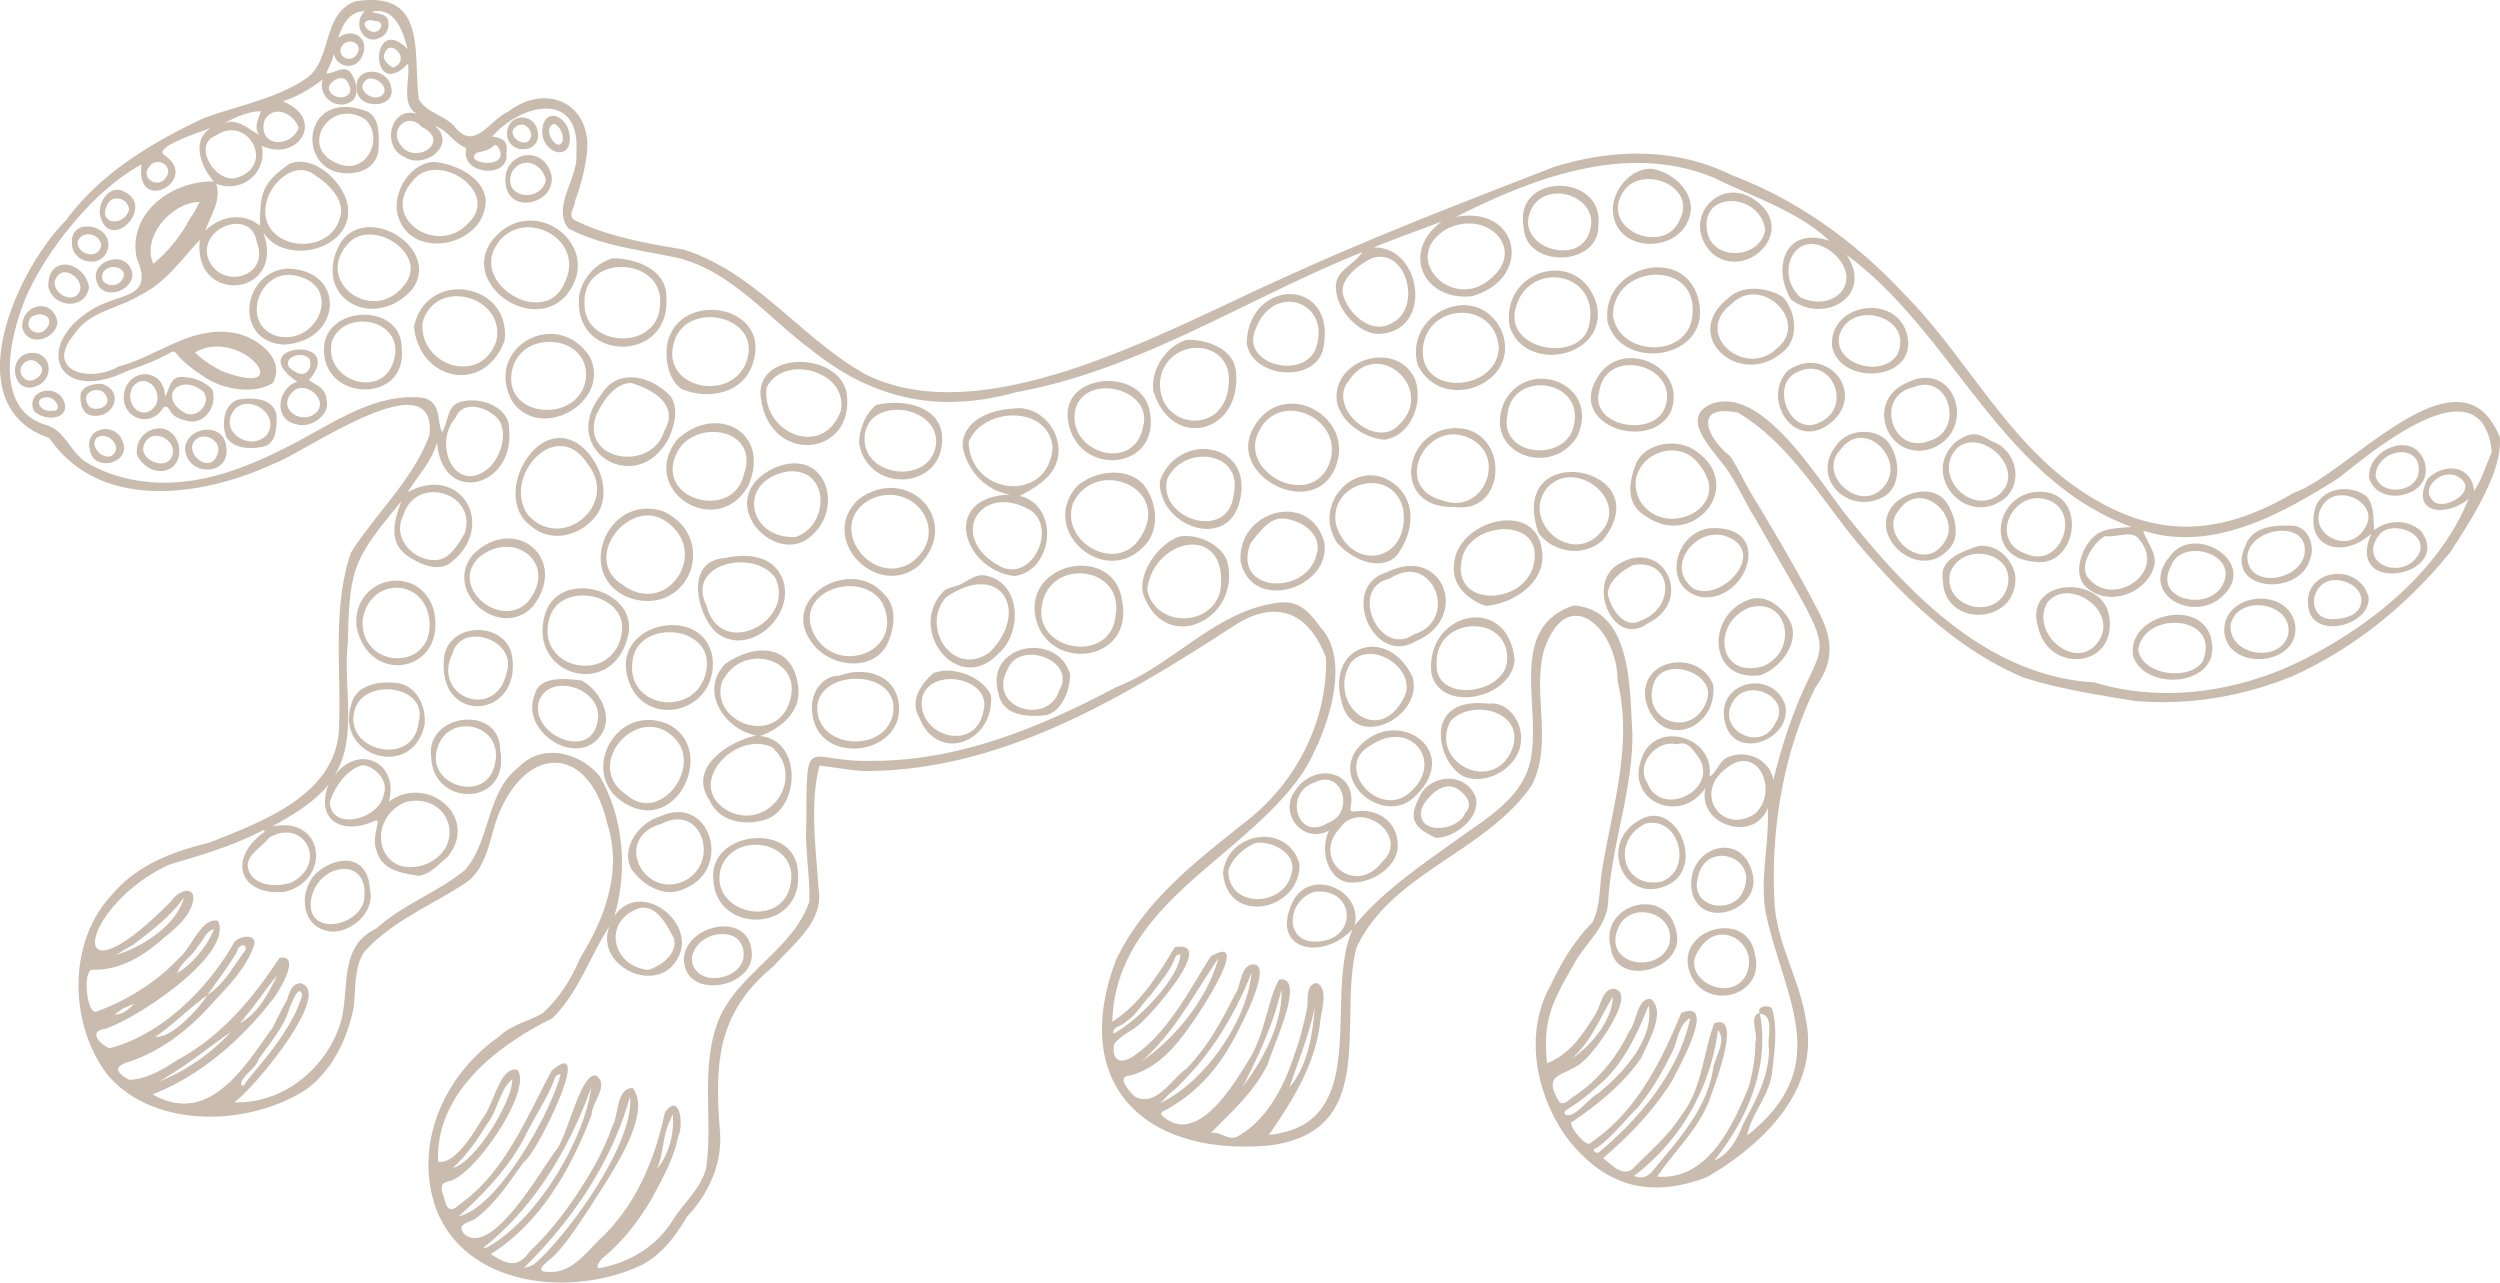 <svg xmlns="http://www.w3.org/2000/svg" width="2108.668" height="1081.778" viewBox="0 0 2108.668 1081.778"
  class="leopard">
  <g id="Group_353" data-name="Group 353" transform="translate(-968 -933)">
    <g id="Group_54" data-name="Group 54" transform="translate(968 933)" style="isolation: isolate">
      <path id="Path_1" data-name="Path 1" d="M141.1,119.476l-.054-.007.016.019Z" transform="translate(6.069 701.227)"
        fill="#c9bcae" />
      <path id="Path_2" data-name="Path 2" d="M143.645,121.252c-.032-.011-.5.021-.193.086v-.011Z"
        transform="translate(28.432 718.778)" fill="#c9bcae" />
      <path id="Path_3" data-name="Path 3"
        d="M2235.707,412.3c-33.812-81.8-127.379,31.6-174.1,47.442C1991.457,501.1,1933.5,497.09,1869.016,448.03c-54.458-42.8-86.674-106.566-134.782-155.311-41.041-44.109-89.735-79.773-146.288-101.138-47.391-23.363-99.971-22.408-149.751-6.948-77.35,30.029-155,59.895-230.585,94.6-94.175,41.916-249.125,130.559-349.9,80.565-54.642-30.322-92.47-85.971-153.648-105.383-31.457-5.363-63.554-10.748-92.395-24.98-5.9-4.017.554-10.476.662-16.165a176.324,176.324,0,0,0,9.942-39.615C627.234,131.8,588.559,112.981,556.05,138c-16.738,7.589-28.656,34.664-46.111,11.757-8.64-8.9-23.229-11.128-29.34-22.245-5.221-38.193,7.957-92.409-53.817-82.443-28.732,10.9-18.768,50.591-42.127,65.572-25.747,17.11-57.834,22.462-86.283,33.253-43.571,20.54-86.349,46.237-115.255,85.6-41.855,41.83-94.012,156.6-14.22,183.863,42.865,62.261,128.7,49.559,189.414,21.615,24.672-8.566,137.723-89.728,131.243-24.145-13.785,37.454-45.231,65.952-66.289,99.249-15.62,45.77-8.26,97.4-9.965,145.388-.315,58.19-64.183,81.119-109.23,99.064-30.936,7.7-60.645,18.347-81.964,43.61-38.154,40.017-36.808,109.7-3.842,152.651,39.315,45.879,119.944,43.165,167.693,11.725,22.23-16.632,34.637-43.013,39.728-69.47,1.824-15.275.033-32.982,8.9-46.411,23.088-25.415,55.587-38.725,84-57.115,18.127-11.389,20.928-33.9,27.017-52.708,22.827-65.236,78.013-67.548,93.925,1.856,12.657,39.571-1.693,79.121-22.719,112.939-7.424,17.717-17.6,33.948-31.923,46.975-12.255,7-26.789,9.781-37.21,20.052-46.035,32.384-71.814,90.433-52.537,144.965,25.693,66.517,115.222,74.627,172.9,47.507,17.216-8.631,29.1-24.774,38.719-40.983,18.117-19.107,29.981-44.826,27.809-71.522-4.559-57.929-2.627-100.682,45.557-140.025,16.119-18.749,42.311-37.107,37.633-64.975-2.2-33.72-7.663-71.478.727-103.993,11.777,1.433,24.738,3.789,37.036,4.592,116.5.554,220.468-62.7,315.11-124.11,35.256-21.333,61.318-7.969,75.114,28.693,1.216,52.664-24.488,103.787-65.54,136.443-42.789,33.98-87.771,68-111.673,118.53-39.261,104.373,23.88,165.527,129,156.31,93.535-11.54,58.061-104.188,73.823-166.753,29.568-63.586,110.435-81.054,148.274-137.724,17.617-35.424,0-76.2,9.943-113.286,20.038-58.4,62.164-17.772,62.11,26.207,13.2,54.021-5.232,108.781-13.589,162.172-1.7,13.733-1.314,28.607-7.642,41.178-15.066,15.2-26.311,33.883-35.4,53.359-22.968,40.809-11.984,94.081,15.381,130.309,31.533,39.517,69.09,49.19,116.319,31.364,47.489-27.3,96.443-74.681,83.493-134.282-5.384-33.231-24.216-63.054-26.235-97.164-3.234-61.6,7.088-126.249,34.669-182.017,17.856-24.405,13.547-44.174-.445-69.22-15.381-29.8-32.835-58.939-49.974-87.774-7.946-12.17-13.612-25.48-21.547-37.7-20.71-16.339-31.207-44.641,6.654-36.705,45.438,27.13,71.586,76.1,105.377,115.392,38,43.74,80.91,84.853,134.825,107.728,30.208,9.825,62.425,14.645,93.48,19.856,45.937,4.115,91.385-3.463,134.034-20.866,52.3-23.667,96.835-60.155,132.926-104.525C2210.2,484.605,2238.931,441.049,2235.707,412.3ZM1645.866,294.673c-23.229-21.8-2.833-61.881,27.842-37.194C1699.782,280.972,1674.794,308.113,1645.866,294.673Zm-1116.4-122c5.047-1.183,10.6-2.117,14.2-5.721,1.01-.9,1.856-1.086,3.376.38C560.207,187.8,516.431,182.125,529.467,172.669Zm-46.512-21.789c25.921,12.68-5.992,32.743-17.639,15.318C454.928,153.16,471.438,137.69,482.955,150.881Zm-42.93-90.119c3.072,1.509,7.989-.337,9.031,4.44C445.246,79.4,425.469,62.108,440.025,60.762ZM350.5,145.214c7.663-13.733,24.6-5.6,28.7,6.416C372.563,169.478,343.939,167.806,350.5,145.214Zm-29.568.228c8.38-3.963,16.922-7.74,26.431-7.665-1.954,6.6-6.567,13.722-1.151,20.008-9.617-5.016-18.909-14.927-30.436-9.695C317.411,147.222,319.267,146.234,320.928,145.442Zm6.578,48.159c-17.378,6.384-39.087-27.3-18.149-35.413C336.124,140.046,360.069,182.972,327.505,193.6Zm-74.56-8.729c5.916-9.8,21.546-1.205,14.382,8.555C261.509,203.5,245.271,194.632,252.945,184.872ZM451.053,713.424c-2.5,20.747-43.864,32.667-45.6,7.241,3.778-12.8,14.209-27.868,27.408-31.342C443.281,689.649,455.34,702.72,451.053,713.424Zm18.3,6.948c38.208-8.924,52.71,39.333,15.511,53.033C445.278,785.663,435.335,734.67,469.354,720.372Zm-115.211,30.2c28.3-17.359,50.355,20.019,19.918,37.2-13.351,5.558-37.394,3.192-37.893-14.938C337.763,763.125,348.5,758.131,354.143,750.575Zm160.279,319.253.043-.293.044-.011Zm.282-.163-.065.044c-.174-.1-.119-.055-.119-.2h.021c21.5-19.379,41.107-40.017,54.99-65.79,7.218-15.329,16.835-29.475,23.728-45.076,2.074-3.441,1.259-8.533,6.947-8.794C591.979,982.141,547.659,1062,514.7,1069.665Zm20.157,26.761c43.484-34.469,72.335-83.6,91.146-135.227-6.372,45.521-46.7,112.678-88.2,134.934C537,1096.534,535.915,1096.307,534.862,1096.426Zm34.387,16.795c40.683-40.179,74.072-88.848,89.421-144.5,3.973,38.54-50.376,113.959-78.87,139.8A20.44,20.44,0,0,1,569.249,1113.22Zm507.824-207.736c9.063-5.667,14.057-15.807,21.525-23.178,5.959-8.7,13.123-16.219,17.725-25.762,1.683-2.616,2.258-8.674,6.567-7.458-1.129,20.28-37.134,56.833-56.444,66.669C1064.926,909.925,1074.283,909.382,1077.073,905.484ZM1447.335,983.8c-1.433-2.117.792-3.517,2.9-4.875a151.1,151.1,0,0,0,24.228-18.64c21.34-17.294,33.378-43.176,43.4-68.341,4.95,28.585-21.883,57.408-42.843,74.388C1467.2,970.156,1455.162,988.036,1447.335,983.8Zm26.464,28.53c13.253-9.391,23.338-22.9,34.919-34.241,12.374-15.4,22.23-32.363,30.621-50.362,3.4-9.054,4.635-20.041,13.655-25.241-9.812,45.651-42.138,84.05-77.035,113.264C1472.724,1017.7,1469.446,1012.647,1473.8,1012.332Zm31.9,23.222c39.131-29.519,64.52-74.258,70.62-122.862,7.9,9.543-3.463,23.537-4.418,34.665-6.024,33.4-30.046,59.21-51.071,84.582C1517.12,1036.488,1511.312,1038.6,1505.7,1035.554Zm67.277-12.669c27.95-34.024,47.228-79.751,38.74-123.817l.065-.217.12-.011.119.076c12.58,1.509,5.319,20.573,7.4,29.421-.011,23.645-11.158,43.653-21.969,63.846C1592.668,1004.57,1585.851,1017.522,1572.978,1022.885Zm641.1-564.769c-1.91-22.256-25.562-24.231-39.261-10.183-14.86,29.822,16.228,32.222,34.713,16.621-23.489,57.864-76.536,102.234-130.646,131.134-55.586,30.463-123.732,42.492-185.1,23.754-87.032-5.016-152.909-70.957-204.707-135.4-25.216-29.768-74.083-117.183-119.162-99.119-23.12,10.932-2.822,32.808,7.012,45.933,13.362,14.971,20.429,34.154,31.25,50.971,86.153,152,51.734,70.979,14.882,219.982-3.191-18.3-24.3-26.663-40.064-18.456-6.035,3.876-7.609,11.692-13.8,15.655,4.787-35.045-47.554-48.322-57.638-14.331-12.7,35.533,33.486,55.107,54.251,23.591-7.533,31.505,40.987,47.03,52.515,17.175,1.476,29.823-6.871,59.08-1.661,88.62,15.8,72.933,58.528,128.637-15.663,187.554,3.495-18.934,19.462-34.263,21.167-54.531,1.845-16.762,4.819-36.738-.413-52.816-2.768-3-12.732-2.073-10.366,4.19-9.53,2.074-.738,17.674-3.528,24.709.163,12.409-2.247,24.828-5.33,36.792-13.687,33.7-34.941,79.773-77.447,76.353,14.35-21.257,33.617-38.822,43.429-62.967,3.528-10.487,29.709-75.864,4.755-66.343-9.465,24.318-10.139,55.27-27.756,77.449-11,17.512-26.7,30.637-41.009,45.184-9.031,7.263-17.943-3.7-25.1-8.87,22.448-19.161,43-40.559,58.517-65.746,4.971-10.3,38.6-69.014,7.435-56.811-16.749,41.026-38.067,83.768-76.427,109.562-3.354,5.417-20.939-17.033-15.349-17.729,21.872-14.927,43.027-32.015,58.214-54.086,5.417-12.984,21.329-38.811,7.837-49.538-11.723-.651-11.712,19.628-18.094,27.293-10.985,22.852-27.419,42.774-48.889,56.387-2.877,2.475-7.153,6.525-10.377,2.823-15.2-25.133,5.579-20.551,20.135-33.655,8.847-6.481,47.782-58.9,25.671-61.414-9.422.782-10.377,13.94-14.654,20.627-10.3,17.023-21.85,34.784-41.226,42.155-4.277-38.963,6.393-54.673,24.336-86.558,9.932-16.35,26.073-29.073,27.213-49.516,2.67-47.844,20.765-93.679,20.439-141.816-2.475-37.237.228-104.579-49.595-108.173-60.6,20.269-21.948,95.731-39.228,140.351-10.725,25.936-35.56,40.125-57.248,55.78-31.033,22.332-63.662,44.077-88.2,73.726,7.066-29.4-35.983-48.517-51.418-21.463-21.742,41.992,23.544,52.545,49.855,24.47-25.584,56,17.932,164.843-70.805,173.658,20.19-28.878,39.435-59.927,43.365-95.894.977-9.4,7.066-26.728-2.659-32.113-10.735.608-6.8,15.774-8.868,23.167-2.757,12.452-5.568,24.709-10.16,36.64-8.314,26.273-22.675,55.009-47.3,69.057-7.425,5.244-15.012-3.963-23.294-2.562,17.932-17.967,37.058-35.185,48.314-58.581,2.638-11.7,33.367-74.116,9.194-70.686-9.194,16.458-11.973,44.63-23.718,64.812-13.633,22.451-45.437,77.547-75.212,49.657-2.062-3.821,4.375-3.919,6.177-6.134,19.224-10.758,35.679-27.293,47.424-45.987,5.894-8.24,46.664-82.693,20.266-74.475-8.271,4.907-6.947,17.718-12.418,25.165-10.888,22.158-23.3,44.37-40.683,62.152-12.8,9.011-26.105,33.416-43.711,23.287-4.071-3.811-15.739-16.719-4.321-17.468,25.042-6.112,41.541-27.5,55.283-47.887,5.84-8.273,47.913-72.825,13.308-52.653-18.92,29.67-35.679,63.824-65.291,84.169-11.072,7.458-18.551,3.4-16.206-10.183,6.013-8.2,17.194-11.714,24.087-19.314,8.738-7.751,62.74-68.6,27.2-62.511-14.143,23.113-29.286,48.061-52.819,62.858,2.985-100.128,111.467-137.279,160.921-210.374,18.691-29.681,41.67-91.725,15.478-121.244-12.352-16.545-20.211-25.513-42.518-20.757-49.183,8.859-84.59,52.621-130.831,70.349-63.456,33.644-132.123,62.087-204.925,62.044-57.486,1.889-55.782-26.761-56.227,53.294-1.248,21.962,3.311,43.968,2.5,65.768C794.668,847.8,743.933,867.248,730.723,911.8c-11.712,37.856-2.323,78.09-7.707,116.684-3.951,16.784-17.682,28.867-27.1,42.622-13.319,22.842-35.8,36.911-61.459,42.1-6.469,1.672-1.422-5.407.489-7.665,17.28-14.091,31.131-31.765,42.246-50.981,8.966-16.73,18.5-33.557,22.187-52.371,4.874-9.836,1.053-38.247-11.386-19.563-8.13,38.149-23.337,75.3-51.451,103.363-13.449,12.083-25.866,31.809-45.98,30.734-14.741.141-1.639-8.338,3.278-12.963,11.929-11.594,20.515-26.164,29.9-39.756,13.493-22.245,55.63-79.132,37.177-102.44-13.894.315-11.571,21.908-16.835,31.668a227.7,227.7,0,0,1-18.366,39.061c-14.458,24.492-31.033,47.605-51.755,67.331-10.377,14.558-19.4,10.411-32.835,2.041,41.769-25.773,68.287-72.64,85.22-117.694.065-10.346,15.175-24.785,3.864-32.764-13.037-3.724-24.13,51.122-33.921,62.88-12.852,16.61-53.731,90.52-77.4,70.653-7.034-8.262,3.441-9.489,9.1-12.735,17.107-12.723,28.917-31.006,41.182-48.148,10.052-5.07,60.992-109.237,23.359-76.809-21.536,40.125-39.38,85.787-78.023,113.047-5.232,5.157-10.019,5.233-11.81-3.04-1.552-6.145-6.871-15.177,2.909-16.708,21.3-3.843,71.033-76.548,58.246-93.918-14.74-4.56-20.591,30.93-29.633,40.885-7.034,11.453-23.109,39.224-37.405,36.358-2.29-57.8,49.638-97.859,96.129-120.745,22.339-21.6,31.7-52.252,48.39-77.851-13.145,33.8,41.215,59.829,58.159,26.044,15.381-29.909-32.792-66.2-54.056-34.458,11.474-38.421,7.881-83.225-12.3-118.03-16.521-20.236-48.683-28.259-68.211-7.806-27.766,21.365-23.674,61.957-45.383,86.775-23.066,19.021-52.634,29.182-74.962,49.516-31.652,14.993-22.284,49.9-29.579,77.721-11.245,39.43-48.781,70.273-90.191,68.775,14.046-8.8,84.894-92.811,55.956-100.432-7.924.315-9.27,8.37-11.517,14.384-4.407,7.361-7.967,15.242-11.875,22.875-24.163,33.742-53.861,83.572-101.4,56.464,40.879-15.861,76.232-47.117,102.5-81.6,5.166-6.894,22.87-36.673,4.559-33.536-22.382,34.1-49.551,66.778-86.913,86.6-12.027,7.871-25.269,15.9-39.988,16.252-14.187-8.045-11.1-12.17,2.963-16.154,25.085-9.184,46.284-25.458,64.249-45.011,14.48-15.9,31.272-31.733,38.349-52.631,2.432-10.4-14.806-7.589-17.639-.76C301.736,878.767,263.213,916.655,219.882,928c-8.239-2.985-18.486-14.254-4.147-16.36,25.194-7.317,108.894-62.413,95.467-90.987-13.351-3.941-22.784,23-32.455,30.908-19.093,20.519-44.287,36.2-70.49,45.694-8.054,1.031-11.028-33.6-3.615-35.489,23.424,1.1,44.428-11.92,61.318-27.217,9.216-7.437,19.625-16.176,23.424-27.749,4.95-16.643-10.909-12.962-17.465-3.137-92.167,94.005-78.87,5.417-2.193-30.4,27.234-8.186,54.718-16.013,79.944-29.41.423.478.553,1.086.977,1.563-31.544,21.854-22.3,54.423,16.955,50.677,39.175-9.76,33.758-64.476-10.811-55.1,17.118-9.619,35.028-19.8,47.511-35.25-11.68,31.744,13.634,42.8,39.815,30.072,2.681-.271,1.715,2.519,1.183,5.048-1.541,7.089-3.17,14.254-.13,21.224,4.071,15.459,21.058,18.347,34.7,20.432,9.52-.347,17.791-10.053,24.966-15.937,27.321-33.676-17.313-70.121-49.389-46.628,8.532-35-28.33-49.472-47.565-19.607,22.3-32.3,8.38-77.3,12.852-114.8,1.053-62.988,5.286-70.707,44.993-118.779-5.417,15.145-11.1,32.5,3.376,44.6,10.019,7.209,24.673,14.862,36.515,8.414,41.953-29.9,11.723-85.711-34.387-60.828,8.379-13.755,20.526-26.175,24.607-41.949,4.7,54.564,65.54,37.237,60.851-10.379.966-20.377-26.453-29.225-42.789-23.146-9.661,3.93-8.651,17.066-13.709,24.883-4.863-10.259-.434-24.8-15.587-28.878-41.02-4.972-76.818,21.843-111.683,39.571-30.133,15.753-62.957,29.421-97.247,31.581-25.552,1.846-53.047-3.387-74.886-16.4-14.057-8.37-18.42-27.25-34.474-31.82-46.36-13.7-30.328-77.8-15.859-110.8,18.561-39.941,57.171-88.056,96.2-109.02-5.427,43.816,50.615,12.55,18.844-8.1-8.695-7.263,34.029-20.215,40.39-23.059-18.03,10.162-9.129,33.448,1.813,45.553-35.147-1.107-73.649,26.989-64.911,65.258,13.992,32.124-11.441,28.8-33.78,40.331C153.462,332.779,174.01,386.7,235.143,356.5c63.6-21.289,17.693-23.808,67.169,6.948,15.023,9.3,40.195,13.082,55.163,3.431,11.8-21.68-16.543-40.939-35.831-42.633-34.822-4.657-62.436,20.627-94.631,28.824-23.967,14.146-63.011,3.583-36.971-27.434,12.808-19.259,36.743-21.387,55.153-32.58,21.59-10.552,34.767-29.7,50.68-47-6.6,55.226,72.227,48.723,53.817-5.157a1.887,1.887,0,0,1,.293-.043c19.712,28.422,77.4,12.257,70.425-24.568-3.908-19.346-28.418-42.275-48.824-34.328-24.564,17.3-24.466,25.382-25.15,52.273-13.937-11.595-33.725-8.2-45.948,4.342,4.331-13.1,13.677-25.252,9.237-39.615,21.449,8.186,43.158-9.152,38.328-32.048,30.893,14.092,54.458-22.885,17.606-37.585,12.385-3.908,23.609-10.476,33.79-18.51-4.45,15.405,13.275,27.792,25.736,17.5,5.547-6.546,2.106-17.685-2.551-23.689-5.786-5.862-13.254,1.1-19.886,1.227,1.531-5.83,5.557-10.813,6.046-16.925,2.236,11.529,16.781,14.461,22.957,4.191,9.009-14.58-5.243-27.749-19.18-17.251,3.169-10.552,9.7-22.961,22.3-22.407-11.018,10.52-.108,30.137,13.742,21.724,5.764-2.866,7.62-9.575,5.634-15.307-2.583-4.94-8.988-4.071-13.536-5.928,19.332-5.092,26.681,16.458,30.4,31.342-31.772-31.961-32.64,45.944.293,12.365,2.127,13.44-6.73,35.261,8.152,42.481-22.936-7.882-31.034,27.673-11.234,36.086,16.727,11.128,44.851-10.118,25.834-26.218,10.138,3.539,15.576,13.625,24.64,18.054,2.735.38,1.368,2.92,1.27,4.636-.011,7.513,5.514,12.539,12.472,14.222,10.171,3.1,23.739-1.346,21.85-14.081,1.835-10.205-3.3-12.572-11.994-13.788,25.237-28.487,74.789-38.877,71,13.7,2.355,20.595-21.189,45.619-6.611,63.868,29.123,15.3,62.544,18.174,94.012,25.23,44.591,12.268,74.018,49.69,109.719,76.255,52.1,42.329,108.188,54.955,173.36,36.662,104.736-18.76,195.145-79.295,292.37-118.182-7.044,11.291-23.988,15.687-22.056,31.234.673,17.9,21.242,41,40.173,37.313,41.476-5.407,31.479-73.606-8.683-72.51,19.083-7.73,38.469-14.526,57.638-21.908-34.68,25.458-15.7,67.375,25.628,62.978,51.538-14.548,40.586-76.7-13.579-66.9,65.616-33.079,144.486-63.108,217.223-33.112,33,16.328,70.317,27.705,97.779,53.272-37.144-12.539-48.737,22.147-32.444,49.527,27.788,21.2,70.186-2.747,46.925-37.617,90.1,66.43,129.637,188.987,240.344,229.471-11.712,1.194-24.455.434-33.258,9.5-10.681,11.551-17.629,34.881-.944,44.337,19.1,12.8,48.411.271,53.513-21.854,1.834-10.574-6.7-19.064-9.487-28.867,58.029,18.825,117.046-14.091,164.893-44.381,29.991-23.862,120.7-99.488,129.148-22.114C2224.375,436.034,2220.7,447.965,2214.074,458.116Zm-31.967,10.053c-17.041-10.476,4.983-30.734,18.844-21.93C2217.885,456.368,2193.483,472.609,2182.107,468.169ZM1607.756,730.024c-27.9,18.76-52.417-16.719-24.987-37.585C1609.449,669.641,1628.412,710.96,1607.756,730.024ZM1516.74,704.24c-10.095-15.264,7.544-37.042,25.031-32.5,9.02-3.594,13.688,4.907,18.562,11.5C1577.179,709.9,1528.658,734.67,1516.74,704.24Zm-63.511,232.283c1.313-1.173,2.606-2.312,3.821-3.55,13.5-13.776,20.581-32.059,30.61-48.278C1487.194,904.3,1469.348,926.1,1453.229,936.522ZM1239.35,837.99c-29.579,2.53-27.256-34.936-3.148-41.884C1270.155,792.339,1273.14,835.58,1239.35,837.99Zm-24.618,123.187q1.986-5.1,3.636-10.3c6.665-18.771,13.937-37.8,17.867-57.354C1234.584,916.015,1230.123,943.785,1214.731,961.177Zm-39.326-.51q2.54-4.527,4.678-9.271c11.647-23.146,22.1-47.594,28.005-72.738C1209.391,907.058,1192.229,938.3,1175.405,960.667Zm-69.372,13.592c3.821-3.734,7.273-7.816,11.539-11,29.654-27.532,50.723-61.675,65.475-99.249C1179.041,905.267,1143.405,956.542,1106.033,974.259Zm-16.781-34.577a67.409,67.409,0,0,0,7.588-6.807c23.761-23.417,39.5-53.294,58.061-80.75C1146,886.019,1118.157,920.379,1089.251,939.682Zm-407.939,90.444c5.883-13.191,4.689-28.476,11.246-41.308.673-1.64,1.346-3.474,2.193-5.059C696.064,1000.293,691.733,1017.174,681.312,1030.126Zm-172.024-1.151c11.484-10.661,20.678-23.569,28.711-36.89,8.89-10.922,11.235-30.083,21.329-37.769C560.185,971.187,528.642,1024.231,509.288,1028.975Zm157.62-219.157c14.654-2.931,23.034,14.971,28.776,25.415,3.658,12.821-10.952,23.678-21.915,26.75C642.192,858.226,635.907,819.523,666.908,809.818Zm-336.212,149c-.184-7.578,12.472-13.354,14.773-21.593,8-11.4,16.9-21.843,22.849-34.545,1.758-3.745,10.8-32.515,13.915-19.389-8.76,28.368-29.861,51.665-47.912,73.725C333.953,958.43,332.64,960.71,330.7,958.822Zm-69.589-2.573a95.092,95.092,0,0,0,9.031-5.461c18.116-10.922,34.7-24.557,51.961-36.629A165.958,165.958,0,0,1,261.108,956.248ZM329.6,906.906a90.6,90.6,0,0,0,6.4-7.849c8.847-10.3,15.935-22.114,25.129-32.211C353.3,882.121,345.383,898.362,329.6,906.906Zm-28.059-23.341c.1-.065.282-.043.4-.087,0,.206.055.489-.01.576a.622.622,0,0,1-.228-.065c-6.274,10.15-30.328,36.488-43.321,34.23,15.533-10.129,28.038-23.852,43.212-34.534C301.606,883.63,301.53,883.62,301.541,883.565Zm.695-.423c7.457-11.106,15.989-21.615,22.838-33.068,1.932-2.171,2.334-5.808,4.385-7.675,5.037-3.767,6.839,2.073,3.094,5.211C323.511,860.061,315.533,874.619,302.236,883.142ZM223.93,899.611c2.572-1.813,5.08-3.756,7.707-5.46,2.909-1.205,5.84-2.432,8.858-3.442C235.751,894.91,230.7,899.828,223.93,899.611Zm52.537-35.153c.043.011.467.152.532.163-.119.065-.239.163-.358.239l-.184.065c-.044-.119-.163-.467.109-.358C276.543,864.534,276.478,864.512,276.467,864.458Zm.553.141c2.356-8.707,12.526-14.2,16.944-22.353,4.646-4.484,7.2-13.657,13.872-14.515C302.04,841.779,289.992,856.424,277.02,864.6Zm-52.352-15.123c4.841-2.551,9.248-5.787,14.133-8.164,16-11.964,31.924-24.123,43.657-40.418C276.141,824.452,247.485,842.669,224.669,849.476Zm242.656-370.56c10.561-35.4,63.033-19.313,51.9,14.776-5.188,8.6-12.016,21.094-22.718,22.462C476.985,518.227,457.522,498.11,467.324,478.916ZM511.589,396.1c6.176-14.786,25.1-9.206,34.192-.478,10.822,10.183,4.667,31.483-4.494,41.384C512.631,464.162,491.248,419.489,511.589,396.1ZM295.8,214.238c-2.779,4.755-5.036,9.782-8.456,14.1a120.455,120.455,0,0,1-30.795,38.008C246.519,243.442,272.353,214.347,295.8,214.238Zm-38.686,12.941c.054-.1.076-.1.13-.206.065,0,.163-.065.163,0Zm34.648,113.9c40-22.44,88.715,41.243,22.165,15.546C305.948,352.418,298.079,347.489,291.761,341.084Zm52.048-93.31c12.179,31.679-33.758,41.4-41.638,11.671C297.145,235,339.077,219.7,343.809,247.774Zm7.794-31.245c2.909-18.141,25.009-38.9,42.235-24.21,10.942,6.709,24.89,21.235,20.266,34.892C405.018,262.06,345,254.3,351.6,216.529Zm52.982-97.838c.043-6.622,11.918-12.908,15.88-5.569C429.8,127.626,407.385,130.33,404.585,118.691Zm11.289-36.238c5.438-7.578,18.464-1.943,12.364,7.252C423.319,98.01,410.163,91.453,415.873,82.453Zm42.919,18.477c-3.528-2.193-7.435-5.254-7.761-9.456C454.266,72.9,475.856,94.514,458.792,100.93Zm825.93,160.6c29.742-8.88,41.464,42.22,17.41,54.325-17.389,11.605-38.653-7.6-42.343-24.774C1258.334,277.943,1274.073,266.729,1284.722,261.529Zm61.209-23.5c35.2-20.269,73.215,18.423,33.942,44.424C1349.1,302.859,1309.927,261.29,1345.931,238.025Zm585.51,260.6c24.206,28.237-21.676,58.1-42.214,33.362-9.715-9.923,3.8-30.669,13.6-36C1911.685,497.687,1925.959,490.446,1931.441,498.621Z"
        transform="translate(-127.289 -43.873)" fill="#c9bcae" />
      <path id="Path_4" data-name="Path 4"
        d="M200.707,105.379c-22.335,22.978-1.358,55.026,25.812,60.674-23.758,4.942-57.764,27.577-39.376,54.341,7.178,16.6,26,21.458,42.542,17.736,34.242-5.038,37.333-68.622.214-71.671,17.982-6.579,35.076-20.8,32.166-41.8C257.626,88.691,225.952,88,200.707,105.379Zm39.205,70.462c28.379,24.689-.45,69.5-35.1,54.78C164.069,209.975,207.628,161.036,239.912,175.84Zm13.179-33.91c-14.473,31.7-64.9,11.981-55.475-20.667C213.982,85.332,271.383,100.918,253.091,141.931Z"
        transform="translate(411.198 454.374)" fill="#c9bcae" />
      <path id="Path_5" data-name="Path 5"
        d="M241.991,148.354c-58.556,1.9-40.425,62.76,3.369,68.8,33.247-3.872,39.248-59.123,4.921-67.681,13.093-6.868,28.55-15.81,31.9-31.332,4.985-22.378-14.665-46-38-42.232-18.656.941-42.981,10.237-42.114,32.4C205.909,128.168,221.6,145.316,241.991,148.354Zm17.179,13.168c22.775,15.318,1.626,60.278-24.646,47.827C188.1,185.451,216.243,137.068,259.17,161.522Zm18.784-53.314c-3.081,48.479-69.767,40.852-70.879-4.076C218.575,74.586,274.178,72.383,277.955,108.208Z"
        transform="translate(609.903 268.768)" fill="#c9bcae" />
      <path id="Path_6" data-name="Path 6"
        d="M283.957,135.907c-1.893.182-4.975.867-5.37-1.69,7.6-32.07-29.321-40.585-45.848-16.516-15.425,18.9,5.477,46.479,27.92,34.53-7.884,14.976-1.861,41.58,17.158,43.708,19.469,1.583,45.1-15,40.318-36.755C315.738,142.913,299.671,133.361,283.957,135.907Zm-24.144,9.735c-26.294,16.548-37.5-25.491-11.617-33.9C271.923,99.055,283.251,137.351,259.814,145.641Zm45.6,33c-22.486,29.631-60.4-2.161-35.418-28.775C287.84,125.06,329.527,157.322,305.416,178.642Z"
        transform="translate(860.289 548.402)" fill="#c9bcae" />
      <path id="Path_7" data-name="Path 7"
        d="M358,116.411c-.653-9.788.374-21.212-6.632-28.754-13.029-9.563-34.99-7.691-42.382,8.183-10.868,34.755,21.811,45.912,46.672,23.673-23.18,53.379,70.248,35.621,41.922-2.353C386.2,106.934,369.958,107.586,358,116.411Zm-8.536-.578c-13.927,22.475-49.57,2.172-34.872-20.218C327.363,75.334,365.358,94.482,349.462,115.834ZM396.241,135.7c-12.655,25.021-54.266,9.178-33.172-16.163C373.8,108.121,403.151,118.807,396.241,135.7Z"
        transform="translate(1644.416 330.719)" fill="#c9bcae" />
      <path id="Path_8" data-name="Path 8"
        d="M200.74,159.529c49.549,13.275,72.195-52.341,26.122-73.842C178.34,69.352,150.057,143.163,200.74,159.529Zm-7.392-11.307c-37.45-21.8,5.37-76.527,36.435-53.6C266.228,120.6,230.1,174.516,193.348,148.222Z"
        transform="translate(332.704 345.648)" fill="#c9bcae" />
      <path id="Path_9" data-name="Path 9"
        d="M234.5,123.759c33.29-41.4-28.69-87.984-62.182-46.725C143.489,113.522,205.747,157.39,234.5,123.759Zm-1.669-10.248c-15.372,37.151-73.906,4.653-59.754-27.6C191.894,46.055,252.557,74.488,232.831,113.511Z"
        transform="translate(243.369 125.042)" fill="#c9bcae" />
      <path id="Path_10" data-name="Path 10"
        d="M179.859,151.789c16.933,15.147,41.986,9.071,55.1-7.98,13.254-16.869,4.878-42.4-9.05-56.342C187.946,51.45,145.779,126.458,179.859,151.789Zm-2.321-9.339c-21.951-31.931,24.742-83.769,50.694-42.532C255.5,134.085,205.757,174.82,177.538,142.45Z"
        transform="translate(267.491 291.543)" fill="#c9bcae" />
      <path id="Path_11" data-name="Path 11"
        d="M228.093,103.047c-45.377-18.773-77.661,47.581-31.514,69.317C238.94,192.9,269.491,122.3,228.093,103.047Zm5.2,11.071c26.026,23.929-11.211,74.57-39.8,48.618C156.626,138.24,202.591,84.861,233.292,114.118Z"
        transform="translate(334.677 507.464)" fill="#c9bcae" />
      <path id="Path_12" data-name="Path 12"
        d="M248.052,129.767c20.346-46.158-27.877-70.451-60.439-38.574C155.521,134.217,221.94,175.229,248.052,129.767Zm-61.209-25.545c12.89-32.8,71.9-24.026,57.721,15.254C236.435,158.734,171.022,142.635,186.843,104.222Z"
        transform="translate(382.965 280.227)" fill="#c9bcae" />
      <path id="Path_13" data-name="Path 13"
        d="M159.44,97.755c4.108,45.645,59.508,58.053,76.527,11.628C241.177,60.165,169.848,48.976,159.44,97.755Zm69.467,12.227c-13.222,38.232-65.467,20.624-62.257-15.661C177.561,55.362,237.368,72.37,228.907,109.981Z"
        transform="translate(189.745 177.688)" fill="#c9bcae" />
      <path id="Path_14" data-name="Path 14"
        d="M275.675,143.505c14.89-13.692,12.034-38.681.043-53.3-14.537-15.243-42.521-11-56.684,2.76C188.59,129.749,242.279,177.094,275.675,143.505Zm-59.07-37.247c19.7-39.868,84.293-12.173,56.673,29.2C253.778,166.664,205.1,139.13,216.606,106.258Z"
        transform="translate(688.463 318.061)" fill="#c9bcae" />
      <path id="Path_15" data-name="Path 15"
        d="M191.679,134.688c22.924,9.681,53.24,3.733,60.578-22.86,14.869-47.87-61.188-61.262-72.345-16.645C177.42,108.448,180.062,126.44,191.679,134.688ZM185.5,94.83c10.793-35.664,73.361-21.865,61.476,15.19C235.8,147.011,172.938,134.869,185.5,94.83Z"
        transform="translate(383.142 193.417)" fill="#c9bcae" />
      <path id="Path_16" data-name="Path 16"
        d="M247.076,86.034c-17.361,5.851-36.081,31.556-29.845,49.891,19.276,49.945,80.656,20.164,70.965-26.818C284.784,93.009,262.074,82.91,247.076,86.034ZM220.1,130.844c4.771-43.184,66.023-56.6,62.279-3.412C279.339,161.994,227.447,164.925,220.1,130.844Z"
        transform="translate(747.492 366.61)" fill="#c9bcae" />
      <path id="Path_17" data-name="Path 17"
        d="M237.709,89.091C209.65,46.313,147.629,81.71,172.168,126.5,195.873,161.789,256.525,127.13,237.709,89.091Zm-66,13.66c5.744-38.028,66.7-33.322,62.674,5.038C229.141,144.877,166.177,141.817,171.708,102.751Z"
        transform="translate(259.78 211.819)" fill="#c9bcae" />
      <path id="Path_18" data-name="Path 18"
        d="M228.81,95.438c-22.753,38.659,45.42,76.72,67.146,37.675C319.3,87.854,253.809,50.628,228.81,95.438Zm62.225,34c-16.987,32.273-70.943,5.167-59.39-27.235C248.268,59.153,311,89.384,291.035,129.433Z"
        transform="translate(828.551 265.235)" fill="#c9bcae" />
      <path id="Path_19" data-name="Path 19"
        d="M208.161,129.626c8.216,48.287,83.577,41.483,73.425-12.1C275.06,69.872,200.705,83.565,208.161,129.626Zm67.766.685c-4.15,40.681-69.328,29.652-62.075-9.061C220.42,80.345,283.832,87.811,275.927,130.311Z"
        transform="translate(664.977 389.378)" fill="#c9bcae" />
      <path id="Path_20" data-name="Path 20"
        d="M246.147,96.327c.011-22.945-25.769-32.337-45.067-32.412-15.276,3.9-28.562,19.64-28.818,35.782C170.646,152.466,250.511,151.621,246.147,96.327Zm-5.359,6.932c-1.337,39.312-65.145,36.552-63.712-1.69C175.642,59.39,244.435,62.4,240.787,103.259Z"
        transform="translate(315.93 153.905)" fill="#c9bcae" />
      <path id="Path_21" data-name="Path 21" d="M246.8,85.386l.095.1-.1-.115Z" transform="translate(1050.428 365.128)"
        fill="#c9bcae" />
      <path id="Path_22" data-name="Path 22"
        d="M240.444,122.021c-2.375,16.452,12.312,30.037,26.871,34.359,22.2-1.5,49.977-19.052,47.549-44.222C312.254,65.091,241.749,83.875,240.444,122.021Zm67.253-.867c-7.734,36.039-73.04,37.237-59.807-7.231C257.164,84.389,316.511,81.907,307.7,121.155Z"
        transform="translate(985.98 354.637)" fill="#c9bcae" />
      <path id="Path_23" data-name="Path 23"
        d="M255.668,147.2C293.311,108.939,245.2,60.567,204.29,91.7,170.038,124.792,220.475,176.684,255.668,147.2ZM213.949,91.781c37.472-18.506,70.719,28.732,34.135,53.7C214.2,164.96,176.991,113.015,213.949,91.781Z"
        transform="translate(519.444 329.776)" fill="#c9bcae" />
      <path id="Path_24" data-name="Path 24"
        d="M220.719,114c24.839-34.231-37.739-73.436-60.471-39.408C134.725,120.4,187.622,150.837,220.719,114ZM168.463,73.454c21.565-18.709,66.953,12.184,45.121,37.419C186.7,144.772,135.559,105.631,168.463,73.454Z"
        transform="translate(127.005 130.071)" fill="#c9bcae" />
      <path id="Path_25" data-name="Path 25"
        d="M203.452,110.427c-17.725,4.846-34.06,26.561-24.614,44.489,10.3,14.249,28.3,25.213,45.559,16.3C264.683,154.221,244.807,91.493,203.452,110.427ZM204,116.9c34.958-18.538,50.918,34.787,17.629,48.939C187.92,178.952,163.616,128.184,204,116.9Z"
        transform="translate(353.694 578.044)" fill="#c9bcae" />
      <path id="Path_26" data-name="Path 26"
        d="M259.085,98.3c-6.654-35.825-78.816-36.017-72.323,5.006C195.03,159.727,266.562,151.619,259.085,98.3ZM191.5,93.769c13.746-28.711,68.526-14.869,62.771,19.052C239.873,154.1,187.093,132.5,191.5,93.769Z"
        transform="translate(455.063 233.287)" fill="#c9bcae" />
      <path id="Path_27" data-name="Path 27"
        d="M233.818,88.229c-2.781-19.49-25.951-29.866-43.591-31.589-19.351.556-33.632,23.309-31.45,41.473C166.416,141.6,234.278,129.455,233.818,88.229ZM172.973,71.776c20.378-24.924,74.912,10.772,45.313,37.269C192.773,136.13,143.074,104.071,172.973,71.776Z"
        transform="translate(175.927 79.926)" fill="#c9bcae" />
      <path id="Path_28" data-name="Path 28"
        d="M184.294,87.092c-37.986,46.96,29.631,88.743,56.641,37.387,4.717-10.58,8.5-24.9,1.551-35.183C227.2,72.554,198.393,64.392,184.294,87.092Zm52.769,31.257C226.6,153.564,166.055,143.861,179.5,105.48c5.338-11.756,15.3-27.3,29.513-27.577C227.307,83.2,250.146,96.505,237.063,118.349Z"
        transform="translate(323.249 245.08)" fill="#c9bcae" />
      <path id="Path_29" data-name="Path 29"
        d="M182.869,144.135c2.054,46.586,75.821,44.981,71.382-6.065C252.914,94.415,178.376,102.545,182.869,144.135Zm65.113,3.808c-7.1,38.788-68.964,24.518-58.877-13.125C199.5,102.128,255.545,110.9,247.982,147.944Z"
        transform="translate(418.823 597.921)" fill="#c9bcae" />
      <path id="Path_30" data-name="Path 30"
        d="M170.751,100.9c3.049-2.161,4.771,2.1,6.322,4.2,2.792,3.926,7.563,5.862,12.163,6.878,15.382,5.145,27.278-12.195,22.624-25.909C205.485,78.476,193.354,74.6,183.588,75.3c-7.884,1.786-7.895,10.858-11.767,16.559.278-21.095-25.074-26.09-33.364-7.146C130.53,107.294,157.915,121.553,170.751,100.9ZM203.88,87.408c8.344,9.189-5.573,25.031-16.559,17.393C166.1,91.43,184.529,71.865,203.88,87.408ZM144.3,84.252c9.852-14.174,26.261,1.433,19.822,14.783C153.529,114.461,136.991,98.362,144.3,84.252Z"
        transform="translate(-32.713 242.684)" fill="#c9bcae" />
      <path id="Path_31" data-name="Path 31"
        d="M252.437,110.524c11.842,42.874,85.834,31.621,77.458-15.2C321.037,44.02,246.489,62.472,252.437,110.524Zm71.628-5.755c-3.059,37.322-62.482,35.482-67.049.2C257.486,61.445,329.071,57.616,324.065,104.769Z"
        transform="translate(1103.448 160.852)" fill="#c9bcae" />
      <path id="Path_32" data-name="Path 32"
        d="M262.027,140.331c4.932-12.665,6.515-28.786-4.321-38.959-28.679-33-91.182,5.231-59.112,43.174C214.553,164.314,252.047,167.481,262.027,140.331Zm-5.541-31.171c20.175,42.543-41.911,63.306-59.1,23.288C183.628,97.136,239.863,81.069,256.486,109.16Z"
        transform="translate(487.817 399.568)" fill="#c9bcae" />
      <path id="Path_33" data-name="Path 33"
        d="M279.187,97.123c-8.815-35.953-75.415-29.727-68.483,10.3C218.545,155.786,290.869,149.421,279.187,97.123Zm-62.108-.642c9.457-30.39,65.574-16.4,56.855,15.447C266.436,152.352,207.677,133.119,217.08,96.481Z"
        transform="translate(690.227 247.905)" fill="#c9bcae" />
      <path id="Path_34" data-name="Path 34"
        d="M241.178,131.314c11.884-40.478-58.257-59.989-69.788-19.373C156.842,162.624,227.09,184.136,241.178,131.314Zm-66.2-15.383c8.1-34.124,68.847-22.314,61.016,13.008C227.421,171.535,163.752,157.757,174.973,115.931Z"
        transform="translate(288.119 406.675)" fill="#c9bcae" />
      <path id="Path_35" data-name="Path 35"
        d="M250.132,101.168c-9.734-15.735-30.53-15.789-46.7-12.259-32.476,2.493-23.737,46.308-6.729,62.61C226.47,175.235,269.43,131.847,250.132,101.168Zm-3.562,4.172c17.95,36.98-46.094,69.766-57.861,23.78C170.535,93.091,228.866,80.672,246.57,105.34Z"
        transform="translate(407.257 381.86)" fill="#c9bcae" />
      <path id="Path_36" data-name="Path 36"
        d="M256.739,154.765c19.812-17.083,19.683-58.588-9.124-65.595-9-2.77-16.088,3.862-23.694,7.5-4.771,1.915-10.409,2.193-14.067,6.044C179.591,134.708,222.4,190.611,256.739,154.765Zm-7.37-1.209c-30.819,22.282-58.856-21.458-36.755-46.468C258.75,75.5,283.974,119.015,249.369,153.557Z"
        transform="translate(585.362 396.655)" fill="#c9bcae" />
      <path id="Path_37" data-name="Path 37"
        d="M286.784,96.7c-1.9-19.062-24.8-26.925-41.43-26.433-17.308,4.867-30.829,25.555-28.187,43.42C233.138,164.665,292.325,148.737,286.784,96.7ZM223,103.381c6.408-37.13,62.46-34.562,57.636,5.156C277.081,152.93,218.611,145.217,223,103.381Z"
        transform="translate(755.662 216.331)" fill="#c9bcae" />
      <path id="Path_38" data-name="Path 38"
        d="M309.331,88.578c-21-42.51-82.368-14.313-70.59,29.353C259.686,160.4,327.794,133.281,309.331,88.578Zm-2.139,14.655c-.92,36.049-63.755,42.072-64.172,3.819C243.351,65.739,303.672,61.728,307.192,103.233Z"
        transform="translate(957.019 189.843)" fill="#c9bcae" />
      <path id="Path_39" data-name="Path 39"
        d="M177.479,64.728c-38.7,5.2-42.4,62.931-.749,64.044C225.948,125.8,228.986,64.236,177.479,64.728Zm9.488,6.119c38.574,8.611,18.442,58-15.66,51.025C138.146,113.1,154.823,62.77,186.967,70.846Z"
        transform="translate(63.348 161.857)" fill="#c9bcae" />
      <path id="Path_40" data-name="Path 40"
        d="M271.544,140.987C293.9,137.9,305,109.045,297.1,89.5c-15.543-32.99-70.162-16.7-65.755,19.319C234.736,126.3,254.461,139.714,271.544,140.987ZM241.293,91.363c24.379-37.4,73.821,6.4,42.874,36.7C264.859,149.994,222.808,114.233,241.293,91.363Z"
        transform="translate(896.217 229.908)" fill="#c9bcae" />
      <path id="Path_41" data-name="Path 41"
        d="M249.144,120.909c-5.552-45.613-81.063-32.765-72.59,12.034C186.192,182.011,253.423,168.982,249.144,120.909Zm-67.392.471c5.434-34.734,69.168-28.786,62.065,9C236.757,171.5,174.285,163.729,181.752,121.379Z"
        transform="translate(351.951 434.858)" fill="#c9bcae" />
      <path id="Path_42" data-name="Path 42"
        d="M318.584,93.577c-13.992-49.036-81.33-30.2-73.478,18.5C258.542,152.764,328.5,138.066,318.584,93.577ZM249.47,99.909c8.141-44.917,71.778-35.525,62.963,9.734C306.989,142.88,244.207,133.5,249.47,99.909Z"
        transform="translate(1028.199 163.32)" fill="#c9bcae" />
      <path id="Path_43" data-name="Path 43"
        d="M258.945,94.718c-6.45,15.735-9.339,35.086,7.895,44.778,39.664,28.412,85.106-25.181,42.425-54.866C294.278,73.517,267.3,77.121,258.945,94.718Zm2.578,30.872C245.691,92.9,293.09,67.473,313.03,97.457,341.26,133.206,280.927,160.441,261.523,125.59Z"
        transform="translate(1121.233 295.798)" fill="#c9bcae" />
      <path id="Path_44" data-name="Path 44"
        d="M223.791,126.007c9.67,42.778,75.778,23.01,70.676-16.27C282.165,64.669,220.068,82.94,223.791,126.007Zm63.947-5.734c-9.285,34.648-71.307,31.781-55.732-9.916C238.9,101.885,247.87,88.363,259.99,89.4,275.468,90.738,293.471,102.858,287.738,120.273Z"
        transform="translate(822.658 347.973)" fill="#c9bcae" />
      <path id="Path_45" data-name="Path 45"
        d="M286.045,149.7c13.2-15.425,18.7-40.553,4.225-56.951-30.669-33-76.324,8.8-53.6,44.628C247.525,150.386,271.123,162.324,286.045,149.7Zm6.536-40.777c6.7,44.468-42.9,54.9-56.416,14.045C228.506,86.513,283.467,71.869,292.581,108.924Z"
        transform="translate(890.857 320.104)" fill="#c9bcae" />
      <path id="Path_46" data-name="Path 46"
        d="M213.938,99.084c-16.2.053-25.363,16.623-23.32,31.375,4.8,46.95,81.052,35.9,72.74-10.1C258.769,97.073,233.567,91.778,213.938,99.084Zm-18.816,23.8c5.691-29.749,67.092-28.337,64.054,6.108C254.961,166.369,190.779,161.78,195.122,122.885Z"
        transform="translate(494.38 470.711)" fill="#c9bcae" />
      <path id="Path_47" data-name="Path 47"
        d="M233.8,145.248c36.21-22.282,19.854-80.988-25.545-61.519C157.452,107.926,202.4,162.032,233.8,145.248ZM219.249,86.81c36.039-4.108,36.263,45.688,6.782,55.208C185.393,143.483,176.728,94.244,219.249,86.81Z"
        transform="translate(444.804 310.96)" fill="#c9bcae" />
      <path id="Path_48" data-name="Path 48"
        d="M263.715,100.154c-4.525-24.015-35.247-28.1-55.272-23.181-9.093,7-14.559,21.223-14.43,32.755C202.442,154.131,269.759,148.1,263.715,100.154Zm-4.643,7.231c-1.113,37.29-62.471,32.284-60.407-3.391C200.666,69.966,258.249,76.1,259.073,107.385Z"
        transform="translate(530.6 264.598)" fill="#c9bcae" />
      <path id="Path_49" data-name="Path 49"
        d="M253.251,93.023c-41.334,12.088-11.542,80.047,23.983,58.353C323.81,132.153,300.661,69.446,253.251,93.023Zm22.3,52.641c-29.128,20.057-55.529-39.644-20.025-47.228C291.4,74.549,314.856,133.586,275.555,145.663Z"
        transform="translate(916.837 389.512)" fill="#c9bcae" />
      <path id="Path_50" data-name="Path 50"
        d="M152.908,95.672c-2.771,46.008,70.676,48.907,65.541.546C218.064,58.051,154.9,60.137,152.908,95.672Zm59.423,9.114c-8.183,36.819-61.123,19.469-52.694-14.366C170.58,62.394,220.054,72.331,212.331,104.786Z"
        transform="translate(120.406 197.163)" fill="#c9bcae" />
      <path id="Path_51" data-name="Path 51"
        d="M170.588,99.4c-25.78,31.332,23.491,72.987,50.619,43.569C252.443,103,205.7,64.269,170.588,99.4Zm4.931,2.428c30.123-24.956,68.547,6.108,40.7,38.146C193.138,162.052,150.606,126.58,175.519,101.827Z"
        transform="translate(228.246 368.479)" fill="#c9bcae" />
      <path id="Path_52" data-name="Path 52"
        d="M247.615,92.783c-19.437,43.73,40.146,65.285,61.754,28.647C328.731,77.208,267.736,54.412,247.615,92.783ZM306.524,111.3c-5.167,33.086-63.712,28.625-56.363-7.274C253.423,66.083,313.766,73.079,306.524,111.3Z"
        transform="translate(1021.275 246.139)" fill="#c9bcae" />
      <path id="Path_53" data-name="Path 53"
        d="M282.877,77.923c-50.661-9.542-67.253,67.349-9.531,65.723C315.61,149.476,319.771,86.855,282.877,77.923Zm1.551,6.974c34.862,14.077,14.206,66.761-21.555,53.026C220.662,127.012,248.86,69.761,284.428,84.9Z"
        transform="translate(953.361 283.998)" fill="#c9bcae" />
      <path id="Path_54" data-name="Path 54"
        d="M217.375,106.008c-.974,38.756,59.113,59.818,67.98,14.559C295.3,71.7,231.923,64.054,217.375,106.008Zm62.247,11.617c-4.482,39.387-64.472,20.26-55.935-13.6C237.143,74.569,288.511,80.057,279.621,117.625Z"
        transform="translate(760.847 299.995)" fill="#c9bcae" />
      <path id="Path_55" data-name="Path 55"
        d="M250.6,132.609c13.436,16.335,37.9,19.865,54.042,5.434C354.642,75.037,221.592,50.915,250.6,132.609Zm51.325-.15c-24.785,26.475-65.809-10.194-44.821-37.911C280.511,66.907,329.269,104.978,301.927,132.459Z"
        transform="translate(1047.314 317.582)" fill="#c9bcae" />
      <path id="Path_56" data-name="Path 56" d="M246.8,85.37l.1.115,0-.024Z" transform="translate(1050.429 365.129)"
        fill="#c9bcae" />
      <path id="Path_57" data-name="Path 57"
        d="M308.908,126.522c-6.654-56.245-76.131-38.467-70.109,12.665C246.971,173.963,308.619,159.266,308.908,126.522Zm-6.451,3.6c-4.642,27.6-61.53,33.429-59.219.4C241.88,89.531,307.068,88.247,302.457,130.126Z"
        transform="translate(968.578 428.949)" fill="#c9bcae" />
      <path id="Path_58" data-name="Path 58"
        d="M318.2,93.592c2.492-17.95-15.736-33.621-32.21-36.327-18.206-1.53-34.84,18.913-33.342,36.37C255.8,130.261,312.861,128.689,318.2,93.592ZM259.483,79.846c13.136-28.54,65.734-9.424,49.25,20.881C296.1,129.812,244.646,109.744,259.483,79.846Z"
        transform="translate(1107.794 85.196)" fill="#c9bcae" />
      <path id="Path_59" data-name="Path 59"
        d="M288.811,112.383c11.778-60.2-62.76-60.043-64.7-4.611C228.073,137.7,282.211,142.634,288.811,112.383Zm-56.983-16.5c15.243-40.414,65.605-22.218,50.084,18.2C269.652,139.254,218.307,125.2,231.828,95.888Z"
        transform="translate(827.4 181.337)" fill="#c9bcae" />
      <path id="Path_60" data-name="Path 60"
        d="M220.9,114.339c-11.639-41.056-69.135-29.246-65.338,13.275C165.967,178.992,232.364,166.113,220.9,114.339Zm-3.744,8.772c3.262,42.885-58.075,40.724-56.459-.482C165.989,85.35,213.58,85.756,217.153,123.111Z"
        transform="translate(145.108 400.819)" fill="#c9bcae" />
      <path id="Path_61" data-name="Path 61"
        d="M279.663,98.94c-15.918-1.733-34.766.332-39.676,18.688-3.423,14.88,4.5,34.7,17.778,42.425,21.523,9.274,50.319-9.146,49.164-33.043C306.759,112.707,295.142,96.961,279.663,98.94Zm20.784,35.322c-13.575,42.81-71.007,15.992-53.475-20.036C263.1,94.9,308.117,103.828,300.448,134.262Z"
        transform="translate(976.068 494.568)" fill="#c9bcae" />
      <path id="Path_62" data-name="Path 62"
        d="M309.311,92.257c5.466-44.853-72.281-45.687-62.974,1.765C248.306,128.232,309.685,126.938,309.311,92.257Zm-58.128-10.1c10.323-31.92,62.846-15.19,50.212,16.73C291.426,125.953,241.9,110.7,251.183,82.159Z"
        transform="translate(1038.85 98.201)" fill="#c9bcae" />
      <path id="Path_63" data-name="Path 63" d="M237.863,105.365a.228.228,0,0,0-.107.118l.1-.086Z"
        transform="translate(961.327 562.211)" fill="#c9bcae" />
      <path id="Path_64" data-name="Path 64"
        d="M236.926,117.7c-19.811,30.027,26.957,63.541,50.736,37.686C328.333,115.507,267.284,77.479,236.926,117.7Zm42.115,37.9c-26.283,16.912-60.439-25.652-29.524-42.51C284.977,89.641,313.827,130.622,279.041,155.6Z"
        transform="translate(906.687 515.479)" fill="#c9bcae" />
      <path id="Path_65" data-name="Path 65"
        d="M321.186,73.158c-12.762-8.194-33.653-10.323-45.495.653-41.494,32.348,9.167,76.388,44.511,46.7C335.649,109.614,333,85.706,321.186,73.158Zm-5.092,43.687c-26.786,25.588-71.842-12.8-37.419-38.253C302.894,54.492,344.784,93.825,316.095,116.845Z"
        transform="translate(1182.436 177.257)" fill="#c9bcae" />
      <path id="Path_66" data-name="Path 66"
        d="M318.6,116.221c13.938-38.274-42.414-62.471-62.375-27.941C230.861,129.357,302.456,151.2,318.6,116.221Zm-60.61-16.944c6.686-39.012,70.954-20.421,54.534,16.185C301.077,138.525,249.367,128.769,257.989,99.277Z"
        transform="translate(1090.94 230.376)" fill="#c9bcae" />
      <path id="Path_67" data-name="Path 67"
        d="M286.488,122.7c8.226,39.729,66.023,35.728,60.278-7.723C341.974,78.326,274.1,81.353,286.488,122.7Zm53.015,9.167c-16.645,32.145-59.979-1.123-45.6-28.754C310.235,80.872,351.612,106.427,339.5,131.865Z"
        transform="translate(1432.464 405.784)" fill="#c9bcae" />
      <path id="Path_68" data-name="Path 68"
        d="M173.475,96.945c33.054-39.076-57.219-30.155-9.895,1.209-17.1,5.734-20.378,32.1-.674,35.985,11.542,3.626,27.951-6.975,25.662-19.822C187.2,103.128,181.348,102.261,173.475,96.945Zm-11.136-6.91c-16.827-7.98,2.364-20.292,11.532-11.136C177.005,86.515,170.79,95.34,162.339,90.034Zm18.827,32.391c-11.382,14.516-36.349-.9-21.469-15.639C168.94,96.72,188.365,111.236,181.166,122.425Z"
        transform="translate(87.131 223.757)" fill="#c9bcae" />
      <path id="Path_69" data-name="Path 69"
        d="M293.4,119.99c-21.084-45.741-77.244-27.171-58.246,26.24C249.674,180.2,301.876,151.985,293.4,119.99ZM241.17,107.549c17.34-20.988,58.149,6.536,44.34,30.423C263.174,179.6,220.568,141.074,241.17,107.549Z"
        transform="translate(898.177 451.423)" fill="#c9bcae" />
      <path id="Path_70" data-name="Path 70"
        d="M296.424,155.2c16.965-6.044,34.316-28.893,23.961-46.618-6.932-12.024-21.277-22.656-35.418-16.463C249.806,106.028,252.416,161.739,296.424,155.2Zm2.407-7.627c-38.83,11.8-44.532-36.37-11.981-49.357C319.08,89.148,328.772,133.84,298.83,147.576Z"
        transform="translate(1188.797 414.215)" fill="#c9bcae" />
      <path id="Path_71" data-name="Path 71"
        d="M333.013,90.388c-8.943-35.621-65.884-26.7-63.359,9.649C276.253,134.342,342.619,129.7,333.013,90.388Zm-57.368,1.155c9.242-32.434,64.4-16.228,48.982,15.746C312.111,126.9,271.29,115.761,275.644,91.543Z"
        transform="translate(1275.582 191.952)" fill="#c9bcae" />
      <path id="Path_72" data-name="Path 72"
        d="M308.475,86.559c-12.954,4.2-33.172,10.847-29.984,28.005.353,41.376,63.006,38.927,61.294-2.118C337.849,97.737,323.857,83.959,308.475,86.559Zm24.09,35.782c-10.173,27.994-54.491,15.425-47.816-13.414C294.975,81.681,342.256,91.447,332.565,122.341Z"
        transform="translate(1360.167 374.11)" fill="#c9bcae" />
      <path id="Path_73" data-name="Path 73"
        d="M314.546,132.592c38.638-16.249,18.206-76.559-22.871-54.662C256.461,94.286,277.47,145.749,314.546,132.592Zm-2.514-6.236c-31.952,12.644-46.95-38.1-13.5-45.227C328.645,68.505,341.835,117.691,312.032,126.355Z"
        transform="translate(1315.555 245.454)" fill="#c9bcae" />
      <path id="Path_74" data-name="Path 74"
        d="M293.1,126.992c10.761,29.963,73.3,24.807,66.119-12.74C353.063,75.325,286.153,91.178,293.1,126.992Zm58.2,4.429c-11.949,16.313-50.672,11.082-54.1-10.29C302.519,86.76,368.756,92.216,351.3,131.421Z"
        transform="translate(1506.266 426.921)" fill="#c9bcae" />
      <path id="Path_75" data-name="Path 75"
        d="M206.135,131.724c3.252,20.2,24.561,20.838,40.756,19.191,13.478-3.936,20.2-21.972,19.8-34.98C255.053,79.437,194.647,91.642,206.135,131.724Zm51.517-1.744c-9.51,30.252-60.706,15.372-44-17.04C223.1,86.754,272.736,104.168,257.653,129.981Z"
        transform="translate(635.847 452.305)" fill="#c9bcae" />
      <path id="Path_76" data-name="Path 76"
        d="M309.166,67.825c-31.214-27.128-67.681,13-40.039,41.879C296.832,133.8,339.782,93.819,309.166,67.825Zm5.145,22.421c-3.637,23.309-40.563,27.021-48.19,4.664C255.862,56.571,309.936,57.737,314.312,90.246Z"
        transform="translate(1174.577 103.608)" fill="#c9bcae" />
      <path id="Path_77" data-name="Path 77"
        d="M330.193,131.947c16.73-13.831,9.734-41.729-10.312-48.287-12.3-7.381-16.976-8.665-29.9-.342C258.255,110.147,296.956,157.257,330.193,131.947Zm-3.787-4.118c-24.55,20.314-58.877-17.725-34.969-39.6C312.649,72.675,348.677,107.858,326.406,127.829Z"
        transform="translate(1360.443 288.73)" fill="#c9bcae" />
      <path id="Path_78" data-name="Path 78"
        d="M207.674,88.328c.546-11.211,1.551-28.647-11.3-32.915C142.85,37,138.239,106.331,179.413,108.278,192.913,108.855,206.155,103.218,207.674,88.328Zm-11.51-25.812c16.388,14.89,2.46,46.308-20.742,38.338C138.539,88.884,165.859,43.517,196.164,62.516Z"
        transform="translate(111.573 37.894)" fill="#c9bcae" />
      <path id="Path_79" data-name="Path 79"
        d="M324.5,90.667c-10.4-13.885-32.23-9.274-43.323,1.444-24.679,25.8,18.207,64.846,43.248,40.852C337.911,122.534,332.658,102.851,324.5,90.667Zm-39.975,7.381c19.1-28.561,57.764,8.312,35.557,30.551C302.513,148.977,267.566,117.645,284.521,98.048Z"
        transform="translate(1316.937 332.527)" fill="#c9bcae" />
      <path id="Path_80" data-name="Path 80"
        d="M210.193,97.792c-13.115-1.562-35.707-4.332-39.472,12.184-13.286,32.316,40.2,64.739,57.829,30.551C236.176,125.155,224.2,105,210.193,97.792Zm13.671,33.867c-5.145,34.99-58.1,11.681-49.421-16.73C183.921,90.208,229.009,104.905,223.864,131.659Z"
        transform="translate(280.246 476.161)" fill="#c9bcae" />
      <path id="Path_81" data-name="Path 81"
        d="M213.5,97.968c-10.729,9.317-20.078,23.277-12.13,37.28,16.024,40.189,63.755,20.613,60.685-18.463C254.833,100.482,229.042,91.689,213.5,97.968Zm42.19,32.038c-6.632,36.381-57.743,20.827-51.549-11.692C211.509,92,263.4,102.129,255.689,130.006Z"
        transform="translate(573.815 469.739)" fill="#c9bcae" />
      <path id="Path_82" data-name="Path 82"
        d="M253.542,150.757c4.364,34.947,63.584,18.239,55.315-13.446C301.433,97.378,243.07,113.552,253.542,150.757Zm49.217-2.7c-9.039,25.031-54.619,17.64-43.644-12.312C268.379,109.391,309.8,120.687,302.76,148.061Z"
        transform="translate(1105.101 648.636)" fill="#c9bcae" />
      <path id="Path_83" data-name="Path 83"
        d="M310.882,141.03c34.295,6.044,45.174-51.7,11.307-58.374C279.817,75.221,264.9,137.917,310.882,141.03ZM324.3,89.673c26.133,11.457,8.344,56.588-19.127,45.152C270.446,124.4,293.477,76.751,324.3,89.673Z"
        transform="translate(1404.848 332.707)" fill="#c9bcae" />
      <path id="Path_84" data-name="Path 84"
        d="M161.115,131.592c1.305,42.532,67.007,42.147,58.192-6.343C218.847,86.151,155.392,94.922,161.115,131.592Zm53.4,6.75c-6.985,31.364-55.368,18.185-48.961-11.638C172.871,91.734,224.271,102.721,214.515,138.342Z"
        transform="translate(202.614 507.199)" fill="#c9bcae" />
      <path id="Path_85" data-name="Path 85"
        d="M196.735,97.492c-14.773-2.161-35.589.492-39.868,17.436-14.431,44.136,51.089,64.857,61.7,18C220.215,117.966,212.738,100.455,196.735,97.492Zm16.784,33.268c-3.99,38.21-64.717,24.026-53.657-11.179C167.682,92.571,222.547,99.065,213.519,130.76Z"
        transform="translate(139.5 478.778)" fill="#c9bcae" />
      <path id="Path_86" data-name="Path 86"
        d="M180.408,143.024c.1,36.542,62.311,24.55,57.08-7.22C233.6,102.568,181.713,114.784,180.408,143.024Zm50.062.6c-5.487,19.629-43,22.774-43.355-1.123C190.87,117.265,235.273,113.179,230.47,143.623Z"
        transform="translate(396.42 665.6)" fill="#c9bcae" />
      <path id="Path_87" data-name="Path 87"
        d="M318.726,84.266c-11.2-10.376-32.038-8.847-41.376,3.53-24.7,29.631,12.163,62.814,42.072,42.575C332.429,119.427,329.423,95.862,318.726,84.266Zm-38.638,8.269c19.96-28.262,57.069,9.563,35.889,31.888C296.925,146.374,259.8,113.64,280.088,92.535Z"
        transform="translate(1272.272 286.827)" fill="#c9bcae" />
      <path id="Path_88" data-name="Path 88"
        d="M163.5,119.13c-17.2,12.911-17.148,45.441,6.407,50.822,18.11,4.2,41.152-15.126,36.4-34.4C205,108.09,183.106,104.56,163.5,119.13Zm37.557,26.1c-6.525,22.721-50.063,28.722-44.265-2.728C163.048,111.631,207.73,106.165,201.055,145.231Z"
        transform="translate(105.762 615.241)" fill="#c9bcae" />
      <path id="Path_89" data-name="Path 89"
        d="M222.282,139.6c3.83,44.446,65.573,31.824,64.515-7.937C276.431,95.9,225.2,104.916,222.282,139.6Zm58.053-1.305c-4.91,29.781-53.5,31.931-53.6-.781,2.846-10.4,13.96-20.485,23.962-23.7C263.915,112.617,284.229,122.619,280.335,138.291Z"
        transform="translate(809.316 596.999)" fill="#c9bcae" />
      <path id="Path_90" data-name="Path 90"
        d="M315.123,137.879c-5.841-38.06-65.734-22.047-55.6,13.179C269.971,187.535,325.093,174.655,315.123,137.879ZM267.9,134.306c16.5-28.433,52.619-5.038,39.558,21.555C293.911,180.368,250.726,157.989,267.9,134.306Z"
        transform="translate(1165.047 666.969)" fill="#c9bcae" />
      <path id="Path_91" data-name="Path 91"
        d="M161.8,120.454c-2.182,51.935,64,46.746,58.011-3.669C215.958,83.324,161.382,85.1,161.8,120.454Zm53.175,7.777c-8.686,42.147-64.023,21.084-45.655-15.768C176.8,85.26,223.96,101.049,214.974,128.231Z"
        transform="translate(212.433 438.602)" fill="#c9bcae" />
      <path id="Path_92" data-name="Path 92"
        d="M303.009,96.664c-28.016,32.99,22.486,58.62,46.372,31.621C375.536,100.258,322.521,69.343,303.009,96.664Zm.706,8.622c8.429-23.972,54.694-11.6,44.789,13.061C338.8,144.651,287.584,134.767,303.715,105.286Z"
        transform="translate(1527.417 372.34)" fill="#c9bcae" />
      <path id="Path_93" data-name="Path 93"
        d="M274.3,77.981c-23.533,22.86,3.626,68.8,34.563,45.484C341.12,98.519,307.21,56.458,274.3,77.981Zm7.68,1.647c29.193-13.97,47.089,30.316,18.185,42.81C275.525,134.622,257.779,90.047,281.976,79.628Z"
        transform="translate(1234.285 234.044)" fill="#c9bcae" />
      <path id="Path_94" data-name="Path 94"
        d="M278.513,143.127c37.975,4.279,60.7-57.593,11.916-58.224C256.83,83.287,242.6,135.3,278.513,143.127Zm23.224-50.351c31,13.6-5.3,54.063-29.332,43.537C245.683,117.432,275.678,80.827,301.737,92.775Z"
        transform="translate(1156.587 360.539)" fill="#c9bcae" />
      <path id="Path_95" data-name="Path 95"
        d="M296.8,164.5c29.9-17.158,3.177-73.874-27.641-52.587C235.184,132.653,259.723,184.77,296.8,164.5Zm-7.477-1.744c-33.546,6.5-42.318-35.354-13.232-48.993C304.159,107,316.792,152.732,289.321,162.755Z"
        transform="translate(1111.961 580.891)" fill="#c9bcae" />
      <path id="Path_96" data-name="Path 96"
        d="M244.274,115.467c-11.254,19.971-10.633,28.807,11.67,38.841,15.8-.225,37.493-16.645,33.664-33.942C282.259,100.491,256.415,99.357,244.274,115.467Zm36.787,17.019c-6.953,18.142-45.024,19.169-36.563-4.568,6.867-12.1,21.448-24.625,33.91-11.489C283.179,120.687,286.27,127.566,281.061,132.486Z"
        transform="translate(955.264 552.459)" fill="#c9bcae" />
      <path id="Path_97" data-name="Path 97"
        d="M299.971,120.105c5.081,31.8,62.193,26.582,59.861-6.129C355.874,79.135,296.323,84.205,299.971,120.105Zm53.753.824c-7.221,24.935-51.656,17.115-48.436-9.328C312.369,85.7,358.719,94.036,353.724,120.929Z"
        transform="translate(1576.271 414.561)" fill="#c9bcae" />
      <path id="Path_98" data-name="Path 98"
        d="M255.57,127.068c10.344,43.248,61.07,26.272,57.037-12.8C300.776,83.713,249.43,91.543,255.57,127.068Zm52.469-2.749c-8.954,37.215-58.342,22.346-45.174-12.462C271.691,90.794,311.581,103.042,308.04,124.319Z"
        transform="translate(1132.453 463.353)" fill="#c9bcae" />
      <path id="Path_99" data-name="Path 99"
        d="M262.966,93.646c-25.673,16.859-2.589,70.494,26.155,49.057C329.214,123.159,301.487,68.465,262.966,93.646ZM255.233,117.7c.685-11.029,12.163-19.522,21.352-24.143,34.081-5.391,35.889,36.167,6.621,46.907C268.882,148.287,257.276,129.9,255.233,117.7Z"
        transform="translate(1100.866 383.002)" fill="#c9bcae" />
      <path id="Path_100" data-name="Path 100"
        d="M310.753,132.743c-8.975-41.1-60.492-22.047-50.918,16.356C269.462,178.72,316.69,161.807,310.753,132.743Zm-46.361,1.883c6.023-31.342,51.121-18.292,38.392,11.082C294.022,167.53,256.572,160.16,264.391,134.626Z"
        transform="translate(1167.802 605.331)" fill="#c9bcae" />
      <path id="Path_101" data-name="Path 101"
        d="M343.391,84.745c-14.495-.417-33.043.524-38.745,16.538-19.009,38.766,45.783,44.457,54.512,11.264C363.491,101.24,356.827,84.627,343.391,84.745Zm10.7,25.17c-5.8,22.111-47.581,28.005-48.073.941C308.069,85.3,360.132,78.915,354.088,109.915Z"
        transform="translate(1589.482 358.593)" fill="#c9bcae" />
      <path id="Path_102" data-name="Path 102"
        d="M261.991,128.88c7.082,34.562,57.048,16.2,51.122-13.789C301.763,84.145,254.472,95.387,261.991,128.88Zm42.478,1.926c-12.195,25.534-50.533,4.6-35.4-18.688C281.343,91.13,319.414,108.93,304.47,130.806Z"
        transform="translate(1192.763 479.463)" fill="#c9bcae" />
      <path id="Path_103" data-name="Path 103"
        d="M307.62,120.394c7.542,23.009,52.266,10.5,49.945-12.655C348.344,76.322,298,85.158,307.62,120.394Zm43.88-8.247c-1.562,11.628-14.11,14.206-23.673,14.548-20.528.727-21.277-25.545-4.535-32.049C334.373,90.677,352.891,98.786,351.5,112.146Z"
        transform="translate(1640.228 395.588)" fill="#c9bcae" />
      <path id="Path_104" data-name="Path 104"
        d="M156.565,75.788c-12.206,4.14-13.757,21.64-9.424,31.963,7.018,10.194,23.277,10.269,34.006,6.729,8.622-4.953,8.611-17.811,8.044-26.625C185.982,74.087,167.872,73.627,156.565,75.788Zm24.282,30.07c-14.58,14.4-42.179-4.375-26.283-22.539C167.882,70.931,193.256,89.362,180.847,105.857Z"
        transform="translate(43.924 261.355)" fill="#c9bcae" />
      <path id="Path_105" data-name="Path 105"
        d="M311.318,106.361c8.451,26.251,55.229,14.655,46.821-13.339C349.442,65.156,309.1,81.5,311.318,106.361Zm41.462-3.177c-4.343,16.067-32.262,17.618-36.092,1.187C317.511,80.784,357.582,75.2,352.78,103.184Z"
        transform="translate(1687.01 297.056)" fill="#c9bcae" />
      <path id="Path_106" data-name="Path 106"
        d="M205.456,73.1c-6.867-27.705-42.446-18.934-38.627,7.542C170.188,107.111,209.575,96.563,205.456,73.1Zm-33.1-3.166c9.028-13.821,25.737-6.761,28.476,7.616C195.187,97.569,162.8,91.632,172.359,69.938Z"
        transform="translate(259.67 74.736)" fill="#c9bcae" />
      <path id="Path_107" data-name="Path 107"
        d="M138.227,99.51C148.3,120.2,177.2,117,173.645,92.033,167.334,66.82,135.6,76.522,138.227,99.51Zm29.128,2.257c-6,11.51-28.6.866-22.967-11.114C150.636,74.9,174.255,87.4,167.355,101.767Z"
        transform="translate(-22.717 284.164)" fill="#c9bcae" />
      <path id="Path_108" data-name="Path 108"
        d="M141.872,93.195c1.572,24.528,39.922,23.609,34.648-2.674C173.91,70.624,143.338,74.378,141.872,93.195Zm26.476,6.675c-6.162,13.874-25.481-1.316-19.234-12.109C156.431,76.432,176.028,87.183,168.347,99.87Z"
        transform="translate(14.127 285.179)" fill="#c9bcae" />
      <path id="Path_109" data-name="Path 109"
        d="M165.486,83.574c-3.787-22.517-35.29-28.262-34.37-.332C135.459,101.214,162.319,102.947,165.486,83.574Zm-27.4-8.451c6.761-11.392,24.39,2.781,19.148,12.473C150.692,99.652,130.6,85.725,138.09,75.124Z"
        transform="translate(-90.368 158.772)" fill="#c9bcae" />
      <path id="Path_110" data-name="Path 110"
        d="M163.782,77.3c.621-17.811-31.032-22.849-30.776-3.37C131.552,94.15,162.081,98.3,163.782,77.3Zm-6.044-.011c-2.15,12.655-20.079,8.226-20.079-2.621C141.254,64.187,156.412,67.129,157.738,77.291Z"
        transform="translate(-72.33 129.526)" fill="#c9bcae" />
      <path id="Path_111" data-name="Path 111"
        d="M153.4,59.419c-11.414-3.776-20.367,11.628-17.8,21.587C143.918,113.236,184.984,71.154,153.4,59.419ZM141.4,71.571c4.29-9.585,18.538-5.359,18.442,4.482C155.342,90.173,133.253,88.451,141.4,71.571Z"
        transform="translate(-51.031 101.216)" fill="#c9bcae" />
      <path id="Path_112" data-name="Path 112"
        d="M137.1,86.29c7.959,12.751,32.327,2.182,28.123-12.537C158.49,54.188,126.1,67.046,137.1,86.29Zm19.843-4.835c-5.434,8.814-21.929,3.188-15.372-7.1C146.916,66.693,164.074,71.528,156.939,81.455Z"
        transform="translate(-54.083 154.678)" fill="#c9bcae" />
      <path id="Path_113" data-name="Path 113"
        d="M135.15,95.654c3.434,17.928,34.028,10.633,27.791-7.081C157.09,69.842,129.171,75.662,135.15,95.654Zm19.811,2.728c-7.092,7.349-21.384-6.5-14.27-13.767C148.49,78.357,162.246,90.392,154.962,98.382Z"
        transform="translate(-59.144 284.708)" fill="#c9bcae" />
      <path id="Path_114" data-name="Path 114"
        d="M138.562,71.881c-16.409,4.653-11.735,33.215,6.247,28.1C164,94.3,159.336,66.886,138.562,71.881Zm-1.209,21.736c-11.285-7.638,2.514-23.266,11.681-12.569C156.822,87.189,143.825,98.207,137.353,93.618Z"
        transform="translate(-115.86 226.345)" fill="#c9bcae" />
      <path id="Path_115" data-name="Path 115"
        d="M158.856,80.846c-4.546-21.469-30.926-14.516-29.781,4.931C133.4,102.818,157.7,96.271,158.856,80.846Zm-22.892-3.177c6.247-6.611,21.148-2.118,14.152,7.916C144.158,95.191,129.406,87.6,135.964,77.669Z"
        transform="translate(-110.32 190.585)" fill="#c9bcae" />
      <path id="Path_116" data-name="Path 116"
        d="M185.07,65.115c-1.241-20.763-34.926-21.576-28.968,2.343C159.333,80.636,186.086,80.369,185.07,65.115Zm-21.94-8.269c6.761-6.268,22.656,7.114,12.965,13.232C168.382,74.8,154.326,64.259,163.13,56.846Z"
        transform="translate(145.271 10.938)" fill="#c9bcae" />
      <path id="Path_117" data-name="Path 117"
        d="M192.692,70.971c-1.241-20.442-24.924-26.443-23.181-1.936C171.811,84.471,193.248,91.424,192.692,70.971Zm-16.645-8.718a7.69,7.69,0,0,1,3.23-2.674c5.926,1.968,10.836,13.938,4.739,17.768C178.775,77.56,172.71,66.917,176.047,62.253Z"
        transform="translate(287.969 44.79)" fill="#c9bcae" />
      <path id="Path_118" data-name="Path 118"
        d="M152.02,73.752c-6.611-.46-16.484,1.316-18.239,8.707-.727,6.889,1.038,16.153,8.815,17.864C160.974,103.918,171.864,80.684,152.02,73.752ZM139.43,90.258c-5.584-10.7,11.532-15.725,15.81-6.643C161.541,93.724,142.639,99.222,139.43,90.258Z"
        transform="translate(-65.777 250.081)" fill="#c9bcae" />
      <path id="Path_119" data-name="Path 119"
        d="M192.853,67.032c-1.84-19.758-27.567-17.736-26.112,1.53C168.7,84.265,193.837,83.837,192.853,67.032Zm-18.42-6.2c7.167-5.98,16.57,5.381,10.879,11.735C179.085,78.959,165.243,66.529,174.432,60.827Z"
        transform="translate(260.992 45.915)" fill="#c9bcae" />
      <path id="Path_120" data-name="Path 120"
        d="M130.838,90.711c6.686,9.178,30.359,9.392,26.112-6.343C151.387,67.327,124.345,73.285,130.838,90.711Zm15.586.524c-11.114,1.54-16.452-11.713-3.327-11.382C149.8,80.281,156.019,92.133,146.424,91.235Z"
        transform="translate(-102.563 255.246)" fill="#c9bcae" />
    </g>
  </g>
</svg>